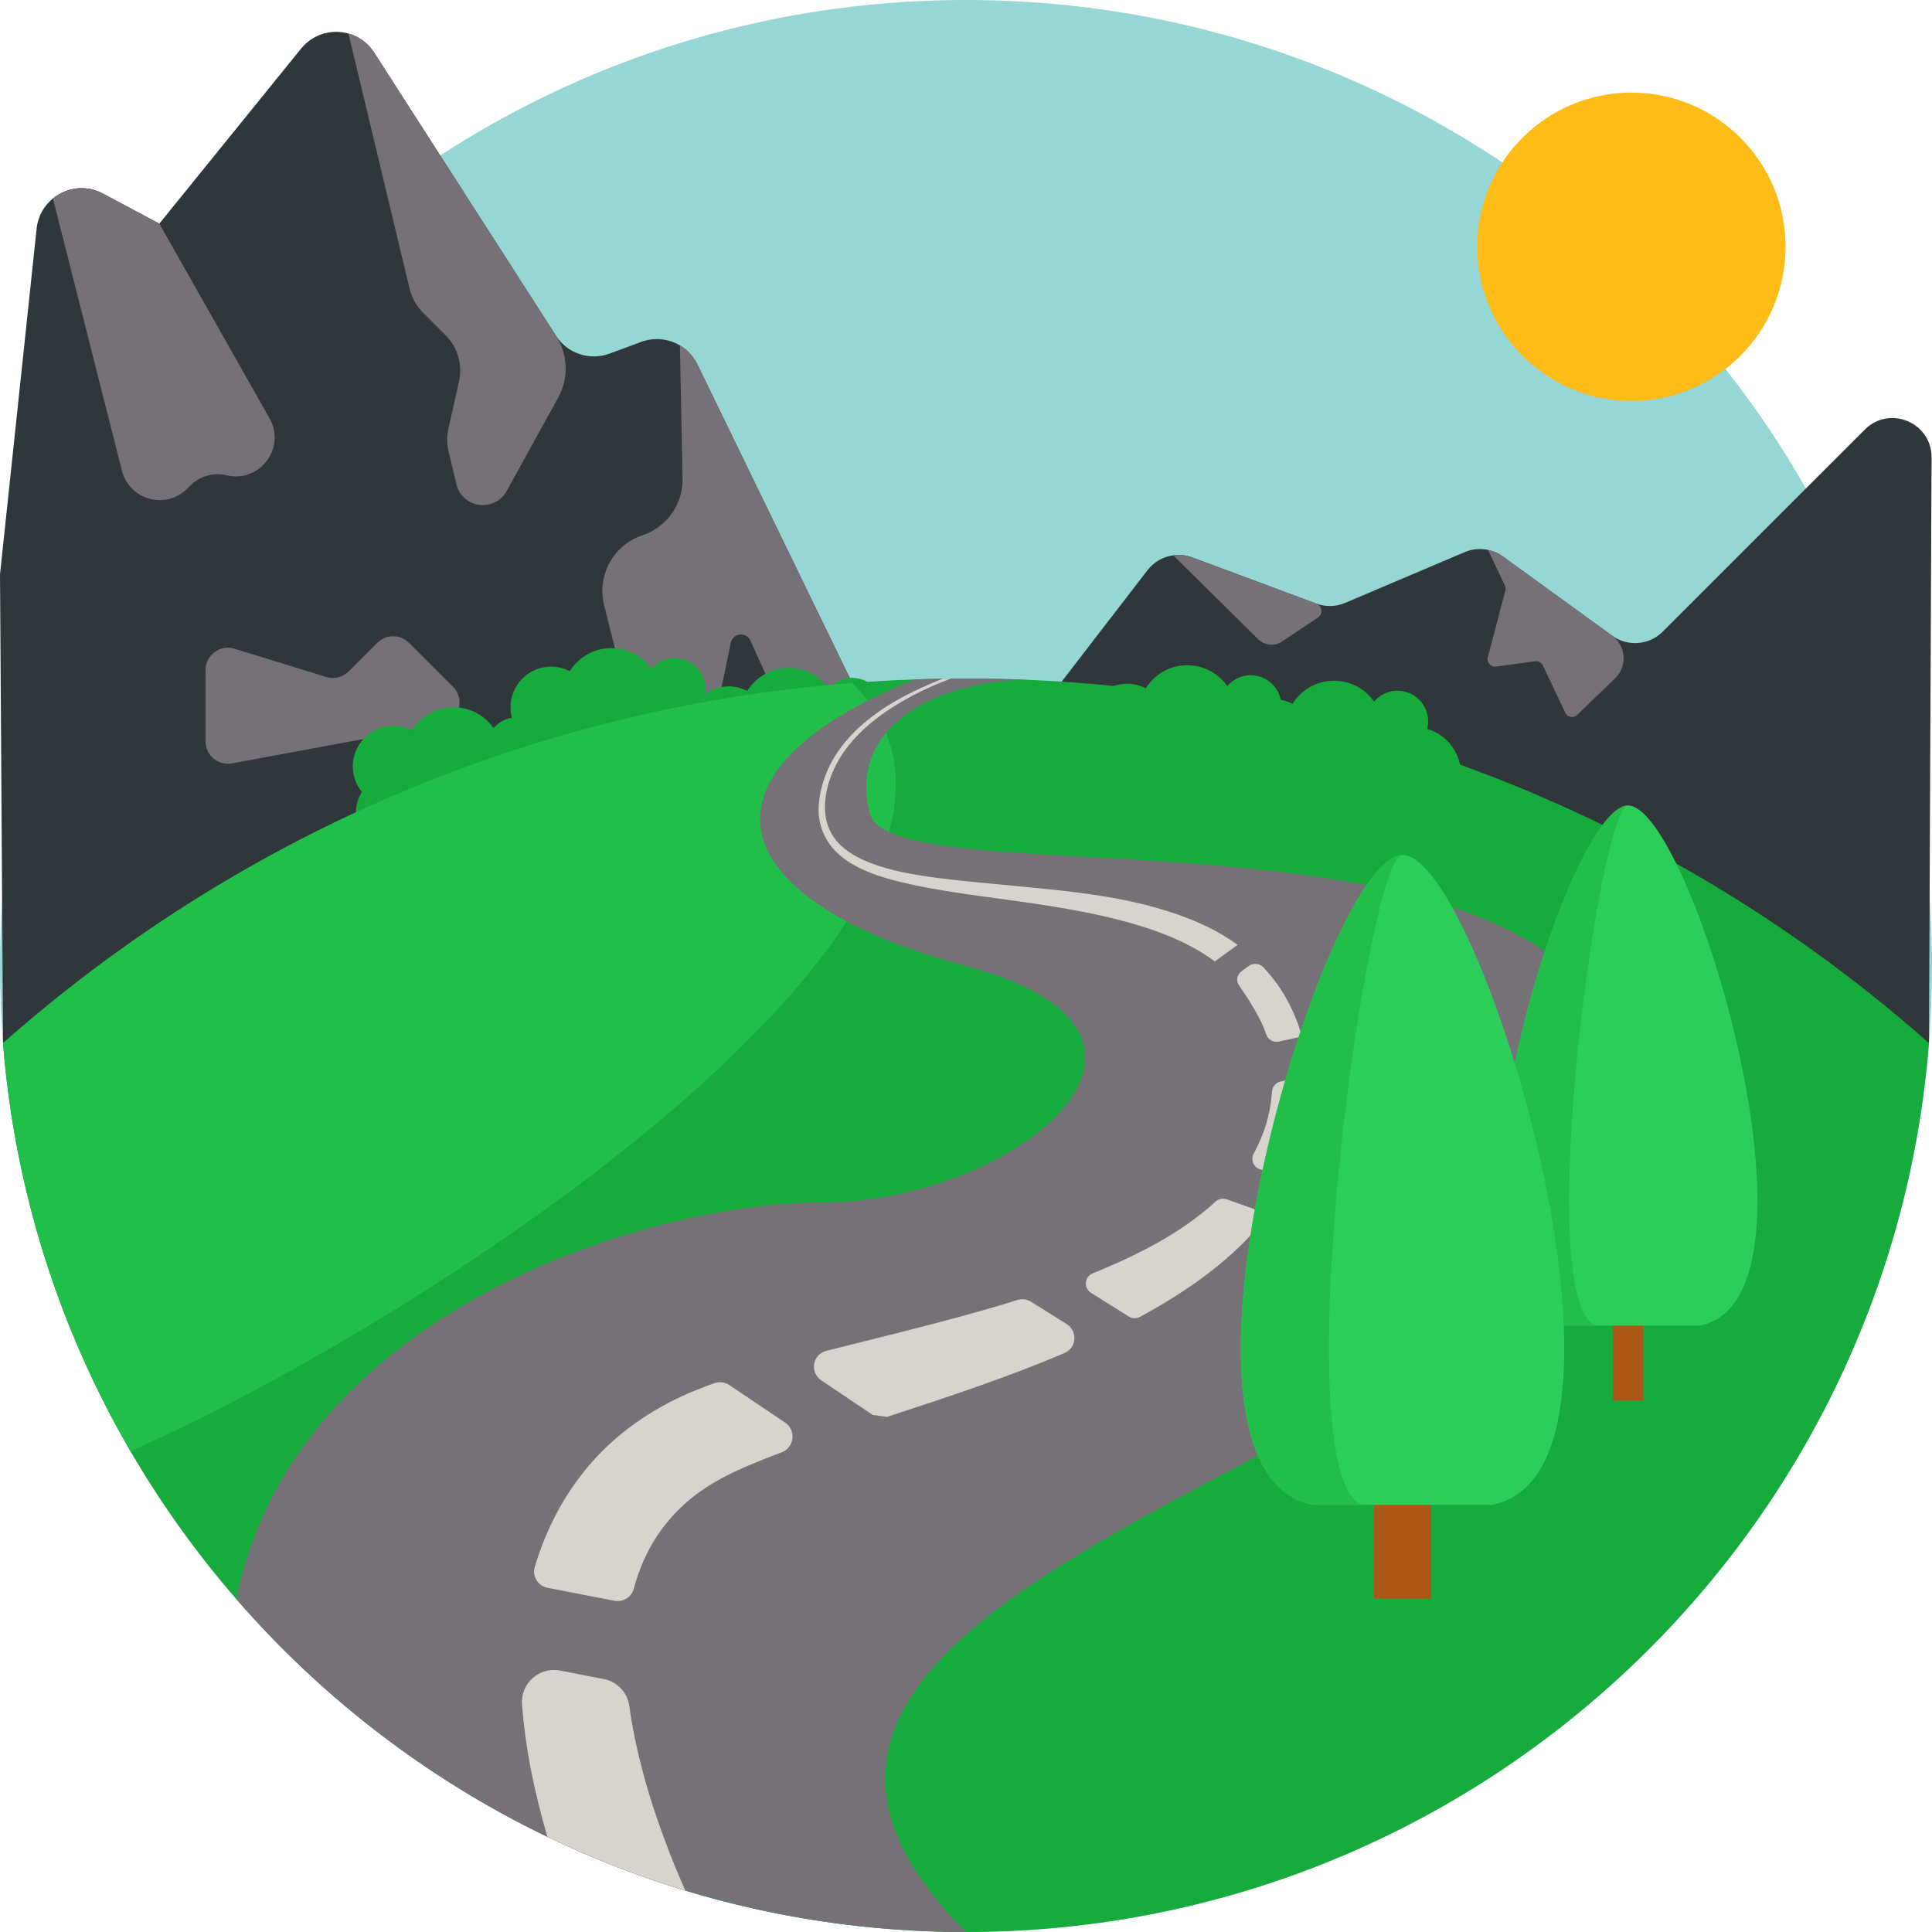<svg height="512pt" viewBox="0 0 512 512" width="512pt" xmlns="http://www.w3.org/2000/svg"><path d="m512 256c0 6.875-.273 13.699-.805 20.438-10.418 131.836-120.688 235.562-255.195 235.562-77.188 0-146.391-34.156-193.336-88.188-34.848-40.117-57.418-91.191-61.859-147.363-.531-6.75-.805-13.562-.805-20.449 0-141.387 114.613-256 256-256s256 114.613 256 256zm0 0" fill="#96d6d4"/><path d="m511.887 121.219-.691 155.219-229.848-95.797 22.758-29.539c1.703-2.215 4.172-3.574 6.805-3.938 1.648-.23 3.375-.062 5.016.555l32.891 12.234c2.488.918 5.227.855 7.66-.18l31.66-13.445c1.988-.848 4.148-1.047 6.199-.605 1.387.293 2.727.867 3.906 1.723l28.984 21.012c4.117 2.988 9.801 2.539 13.406-1.062l53.562-53.555c6.539-6.551 17.73-1.879 17.691 7.379zm0 0" fill="#2f373b"/><path d="m225.832 180.988-54.773 23.238-170.254 72.223-.805-124.25 9.707-91.617c.355-3.332 1.996-6.102 4.316-7.992 3.551-2.906 8.691-3.719 13.227-1.305l14.973 7.98 37.566-46.383c3.188-3.93 8.18-5.223 12.559-3.992 2.688.742 5.141 2.438 6.812 5.047l48.234 75.129c3.051 4.652 8.922 6.574 14.156 4.641l8.359-3.094c3.5-1.297 7.262-.855 10.273.93 1.953 1.16 3.594 2.883 4.648 5.066zm0 0" fill="#2f373b"/><path d="m54.477 196.492v-18.918c0-3.98 3.852-6.828 7.652-5.656l24.344 7.488c2.098.645 4.375.078 5.926-1.469l7.594-7.598c2.312-2.309 6.055-2.309 8.367 0l11.691 11.695c3.371 3.367 1.578 9.133-3.105 10l-55.477 10.273c-3.637.676-6.992-2.117-6.992-5.816zm0 0" fill="#757177"/><path d="m225.832 180.988-54.25 25.336-.523-2.098-10.965-43.848c-1.973-7.883 2.457-15.953 10.164-18.52 6.457-2.152 10.762-8.254 10.625-15.059l-.699-35.258c1.953 1.16 3.594 2.883 4.648 5.066zm0 0" fill="#757177"/><path d="m198.875 169.762 6.047 13.418-15.641 8.168 4.398-21.023c.547-2.602 4.102-2.988 5.195-.562zm0 0" fill="#2f373b"/><path d="m228.617 216.707c.141-.801.211-1.598.227-2.387 6.508.652 12.512-3.82 13.652-10.367 1.109-6.355-2.75-12.422-8.781-14.23.047-.184.094-.363.129-.555.77-4.426-2.188-8.637-6.613-9.41-2.941-.512-5.785.633-7.59 2.754-1.906-2.723-4.855-4.719-8.391-5.336-5.363-.938-10.523 1.574-13.234 5.93-1.844-.961-3.988-1.398-6.215-1.133-5.898.699-10.113 6.047-9.414 11.945.25 2.098 1.086 3.977 2.324 5.504-1.219 1.988-1.805 4.383-1.512 6.883.344 2.891 1.805 5.371 3.898 7.074-.051.211-.094.422-.129.637-1.16 6.633 3.281 12.949 9.914 14.109 3.02.527 5.973-.109 8.402-1.582 1.723 1.18 3.719 2.023 5.91 2.406 8.191 1.43 15.992-4.051 17.422-12.242zm0 0" fill="#17aa3d"/><path d="m181.594 211.48c.141-.801.211-1.598.227-2.387 6.504.652 12.512-3.82 13.652-10.367 1.109-6.352-2.75-12.422-8.781-14.227.047-.184.094-.367.129-.559.77-4.422-2.188-8.633-6.613-9.406-2.941-.516-5.785.629-7.59 2.754-1.906-2.727-4.855-4.719-8.391-5.336-5.363-.938-10.523 1.57-13.234 5.926-1.844-.957-3.988-1.395-6.215-1.133-5.898.699-10.113 6.047-9.414 11.949.25 2.094 1.086 3.977 2.324 5.504-1.219 1.988-1.805 4.383-1.512 6.879.344 2.891 1.805 5.375 3.898 7.074-.051.211-.094.422-.129.637-1.16 6.633 3.281 12.949 9.914 14.109 3.02.527 5.973-.109 8.402-1.582 1.723 1.184 3.719 2.023 5.91 2.406 8.191 1.434 15.992-4.047 17.422-12.242zm0 0" fill="#17aa3d"/><path d="m334.227 216.012c.141-.801.211-1.602.227-2.387 6.508.652 12.512-3.82 13.652-10.367 1.109-6.355-2.75-12.422-8.777-14.23.043-.184.09-.367.125-.555.773-4.426-2.188-8.637-6.613-9.41-2.941-.512-5.785.633-7.59 2.754-1.906-2.723-4.855-4.719-8.391-5.336-5.363-.938-10.52 1.574-13.23 5.926-1.848-.957-3.992-1.395-6.215-1.129-5.898.699-10.113 6.047-9.418 11.945.25 2.098 1.086 3.977 2.324 5.504-1.219 1.988-1.805 4.383-1.508 6.879.34 2.891 1.801 5.375 3.895 7.078-.051.207-.09.418-.129.633-1.16 6.633 3.281 12.953 9.914 14.109 3.02.527 5.973-.105 8.402-1.578 1.723 1.18 3.719 2.023 5.91 2.402 8.191 1.434 15.996-4.047 17.422-12.238zm0 0" fill="#17aa3d"/><path d="m373.133 220.125c.141-.801.211-1.598.223-2.387 6.508.652 12.512-3.82 13.652-10.367 1.109-6.352-2.75-12.422-8.777-14.227.047-.184.094-.367.125-.559.773-4.426-2.188-8.637-6.609-9.406-2.945-.516-5.789.629-7.594 2.75-1.906-2.723-4.855-4.719-8.391-5.336-5.363-.934-10.52 1.574-13.23 5.93-1.848-.961-3.992-1.395-6.215-1.133-5.898.699-10.113 6.047-9.414 11.945.246 2.098 1.082 3.98 2.324 5.504-1.219 1.988-1.809 4.387-1.512 6.883.344 2.891 1.801 5.375 3.895 7.074-.047.211-.09.422-.129.637-1.156 6.633 3.281 12.949 9.914 14.109 3.023.527 5.973-.109 8.406-1.582 1.723 1.184 3.719 2.023 5.91 2.406 8.191 1.434 15.992-4.051 17.422-12.242zm0 0" fill="#17aa3d"/><path d="m139.797 227.156c.141-.801.211-1.598.223-2.387 6.508.652 12.512-3.82 13.656-10.367 1.109-6.352-2.754-12.422-8.781-14.227.047-.184.094-.367.125-.559.773-4.426-2.188-8.637-6.609-9.406-2.941-.516-5.785.629-7.594 2.75-1.906-2.723-4.855-4.719-8.391-5.336-5.359-.934-10.52 1.574-13.23 5.93-1.848-.961-3.992-1.395-6.215-1.133-5.898.699-10.113 6.047-9.414 11.945.246 2.098 1.086 3.98 2.324 5.504-1.219 1.988-1.809 4.387-1.512 6.883.344 2.891 1.805 5.371 3.895 7.074-.047.211-.09.422-.129.633-1.156 6.637 3.281 12.953 9.918 14.109 3.02.531 5.969-.105 8.402-1.578 1.723 1.18 3.719 2.023 5.91 2.406 8.191 1.434 15.992-4.051 17.422-12.242zm0 0" fill="#17aa3d"/><path d="m511.195 276.438c-10.418 131.836-120.688 235.562-255.195 235.562-77.188 0-146.391-34.156-193.336-88.188-10.535-12.121-19.949-25.258-28.078-39.227-18.754-32.234-30.68-68.941-33.781-108.137 60.918-53.906 139.023-88.805 225.039-95.453 5.508-.438 11.047-.75 16.613-.938 4.496-.168 9.008-.242 13.543-.242 5.539 0 11.043.113 16.52.355 91.398 3.855 174.551 39.539 238.676 96.266zm0 0" fill="#17aa3d"/><path d="m34.586 384.586c-18.754-32.234-30.68-68.941-33.781-108.137 60.918-53.906 139.023-88.805 225.039-95.453 55.859 55.895-104.531 165.168-191.258 203.59zm0 0" fill="#21bf4a"/><path d="m256 512c-25.859 0-50.836-3.836-74.367-10.973-12.621-3.824-24.836-8.598-36.559-14.242-31.629-15.234-59.633-36.77-82.41-62.973 15.012-75.895 108.344-105.148 155.207-105.148 51.066 0 105.859-44.648 38.129-62.664-65.641-17.449-74.387-51.555-13.543-75.941 2.445-.098 4.902-.16 7.355-.191.723-.02 1.434-.02 2.152-.031 1.34-.008 2.688-.02 4.035-.02 5.539 0 11.043.113 16.52.355-22.645 0-48.148 11.504-42.047 35.348 6.363 24.848 201.863-11.23 201.863 78.641 0 89.859-275.078 119.109-176.336 217.84zm0 0" fill="#757177"/><g fill="#d7d3cd"><path d="m181.637 501.027c-.004 0 0 0-.004 0-12.621-3.824-24.836-8.598-36.559-14.242-.004 0-.004 0-.004-.004-3.305-11.25-5.836-23.164-6.73-35.141-.414-5.562 4.617-9.984 10.094-8.922l11.551 2.242c3.539.684 6.297 3.527 6.781 7.102 1.027 7.574 2.812 15.059 4.961 22.383 1.703 5.789 3.742 11.484 5.938 17.105 1.242 3.191 2.562 6.367 3.973 9.477zm0 0"/><path d="m193.285 367.059 14.773 9.934c3.02 2.031 2.477 6.621-.93 7.891-2.875 1.074-5.727 2.199-8.547 3.398-5.152 2.188-10.156 4.695-14.598 8.141-3.824 2.98-7.168 6.551-9.84 10.598-2.879 4.336-4.871 9.074-6.184 14.012-.598 2.246-2.867 3.621-5.152 3.18l-17.711-3.43c-2.59-.5-4.156-3.156-3.352-5.664l.578-1.801c3.094-9.57 7.984-18.422 14.652-25.965 7.512-8.496 17.25-14.879 27.742-19.059 1.52-.609 3.051-1.191 4.59-1.742 1.328-.477 2.805-.277 3.977.508zm0 0"/><path d="m273.242 344.973 9.457 5.941c2.953 1.852 2.625 6.281-.582 7.648-15.336 6.539-31.258 11.762-47.062 16.934-1.328-.184-2.449-.34-3.777-.523l-13.656-9.188c-3.109-2.09-2.277-6.887 1.359-7.801.465-.113.926-.23 1.391-.348 12.234-3.074 24.5-6.051 36.664-9.426 4.215-1.168 8.426-2.387 12.605-3.699 1.211-.379 2.527-.215 3.602.461zm0 0"/><path d="m325.082 317.828 7.203 2.562c1.906.68 2.578 3.066 1.266 4.605-8.551 10.012-20.086 17.844-31.473 24-.004.004-.008.004-.012.008-.918.496-2.035.453-2.922-.102l-10.016-6.289c-2-1.254-1.754-4.262.438-5.152.742-.301 1.484-.609 2.223-.922 10.73-4.5 21.391-10.008 30.07-17.855.094-.082.184-.168.273-.25.797-.734 1.93-.969 2.949-.605zm0 0"/><path d="m327.984 250.398-6.039 4.379c-7.348-5.434-16.324-8.629-25.078-10.91-12.207-3.176-24.754-4.68-37.219-6.414-6.137-.855-12.277-1.754-18.328-3.102-5.844-1.297-11.965-2.906-16.969-6.324-4.723-3.227-7.617-8.16-7.398-13.969.219-5.645 2.359-11.129 5.672-15.676 6.574-9.004 17.031-14.469 27.188-18.516.723-.02 1.434-.02 2.152-.031-7.062 2.656-13.844 6.074-19.789 10.668-4.211 3.25-8.004 7.211-10.488 11.957-2.469 4.68-4.023 10.793-2.406 15.984 1.621 5.203 6.281 8.246 11.117 10.148 5.59 2.191 11.621 3.207 17.547 4 5.871.785 11.785 1.297 17.688 1.871 17.641 1.715 35.84 2.957 52.246 10.176 3.574 1.57 6.98 3.492 10.105 5.758zm0 0"/><path d="m345.047 274.672v.012l-6.145 1.34c-1.508.328-2.977-.586-3.414-2.062-1.168-3.914-4.961-9.699-7.125-12.809-.844-1.211-.566-2.875.629-3.742l1.965-1.426c1.188-.859 2.836-.707 3.84.359 2.629 2.797 4.902 5.934 6.719 9.418 1.473 2.82 2.652 5.816 3.531 8.91zm0 0"/><path d="m346.184 299.676c-.707 3.707-1.816 7.215-3.262 10.539-.609 1.402-2.207 2.082-3.645 1.57l-5.445-1.934c-1.668-.594-2.453-2.539-1.602-4.094 2.648-4.836 4.355-10.16 4.824-15.895.016-.199.027-.398.043-.602.09-1.293 1.012-2.375 2.281-2.652l4.211-.918c1.777-.387 3.492.93 3.531 2.746.082 3.793-.23 7.574-.938 11.238zm0 0"/></g><path d="m147.934 105.355-13.66 24.758c-3.18 5.766-11.789 4.602-13.324-1.805l-2.078-8.684c-.469-1.961-.484-4.008-.043-5.977l2.816-12.559c.988-4.422-.352-9.043-3.555-12.25l-6.031-6.035c-1.727-1.727-2.938-3.898-3.508-6.27l-16.203-67.645c2.688.742 5.141 2.438 6.812 5.047l48.234 75.129c3.152 4.918 3.359 11.172.539 16.289zm0 0" fill="#757177"/><path d="m62.539 126.254c-.797 0-1.621-.094-2.469-.293-3.48-.836-7.137.211-9.664 2.738l-.816.816c-5.652 5.652-15.309 2.988-17.27-4.754l-18.297-72.172c3.551-2.906 8.691-3.719 13.227-1.305l14.973 7.98 29.207 51.598c4 7.074-1.359 15.391-8.891 15.391zm0 0" fill="#757177"/><path d="m349.25 163.684-9.492 6.324c-1.988 1.324-4.637 1.07-6.336-.609l-22.512-22.234c1.648-.23 3.375-.062 5.016.555l32.891 12.234c1.613.602 1.867 2.777.434 3.73zm0 0" fill="#757177"/><path d="m428.012 179.785-10.035 9.66c-.973.938-2.582.645-3.16-.578l-5.934-12.508c-.371-.777-1.203-1.227-2.055-1.113l-10.363 1.406c-1.398.188-2.539-1.105-2.184-2.469l4.656-17.68c.117-.449.074-.93-.129-1.352l-4.473-9.43c1.387.293 2.727.867 3.906 1.723l28.984 21.012c3.73 2.707 4.109 8.129.785 11.328zm0 0" fill="#757177"/><path d="m427.383 337.84h8.133v33.355h-8.133zm0 0" fill="#ab5816"/><path d="m450.457 351.289c36.832-7.125-2.375-137.812-19.008-137.812-16.633 0-55.84 130.688-19.008 137.812zm0 0" fill="#2cce5a"/><path d="m422.797 351.293h-10.355c-36.832-7.129 2.367-137.816 19.008-137.816-7.566 0-25.41 130.688-8.652 137.816zm0 0" fill="#21bf4a"/><path d="m364.141 381.984h15.094v41.688h-15.094zm0 0" fill="#ab5816"/><path d="m395.441 398.793c46.027-8.906-2.969-172.223-23.754-172.223s-69.781 163.316-23.754 172.223zm0 0" fill="#2cce5a"/><path d="m360.875 398.801h-12.941c-46.027-8.91 2.961-172.23 23.754-172.23-9.457 0-31.754 163.32-10.812 172.23zm0 0" fill="#21bf4a"/><path d="m473.191 65.395c0 22.559-18.289 40.852-40.852 40.852s-40.852-18.293-40.852-40.852c0-22.562 18.289-40.852 40.852-40.852s40.852 18.289 40.852 40.852zm0 0" fill="#ffbb16"/></svg>